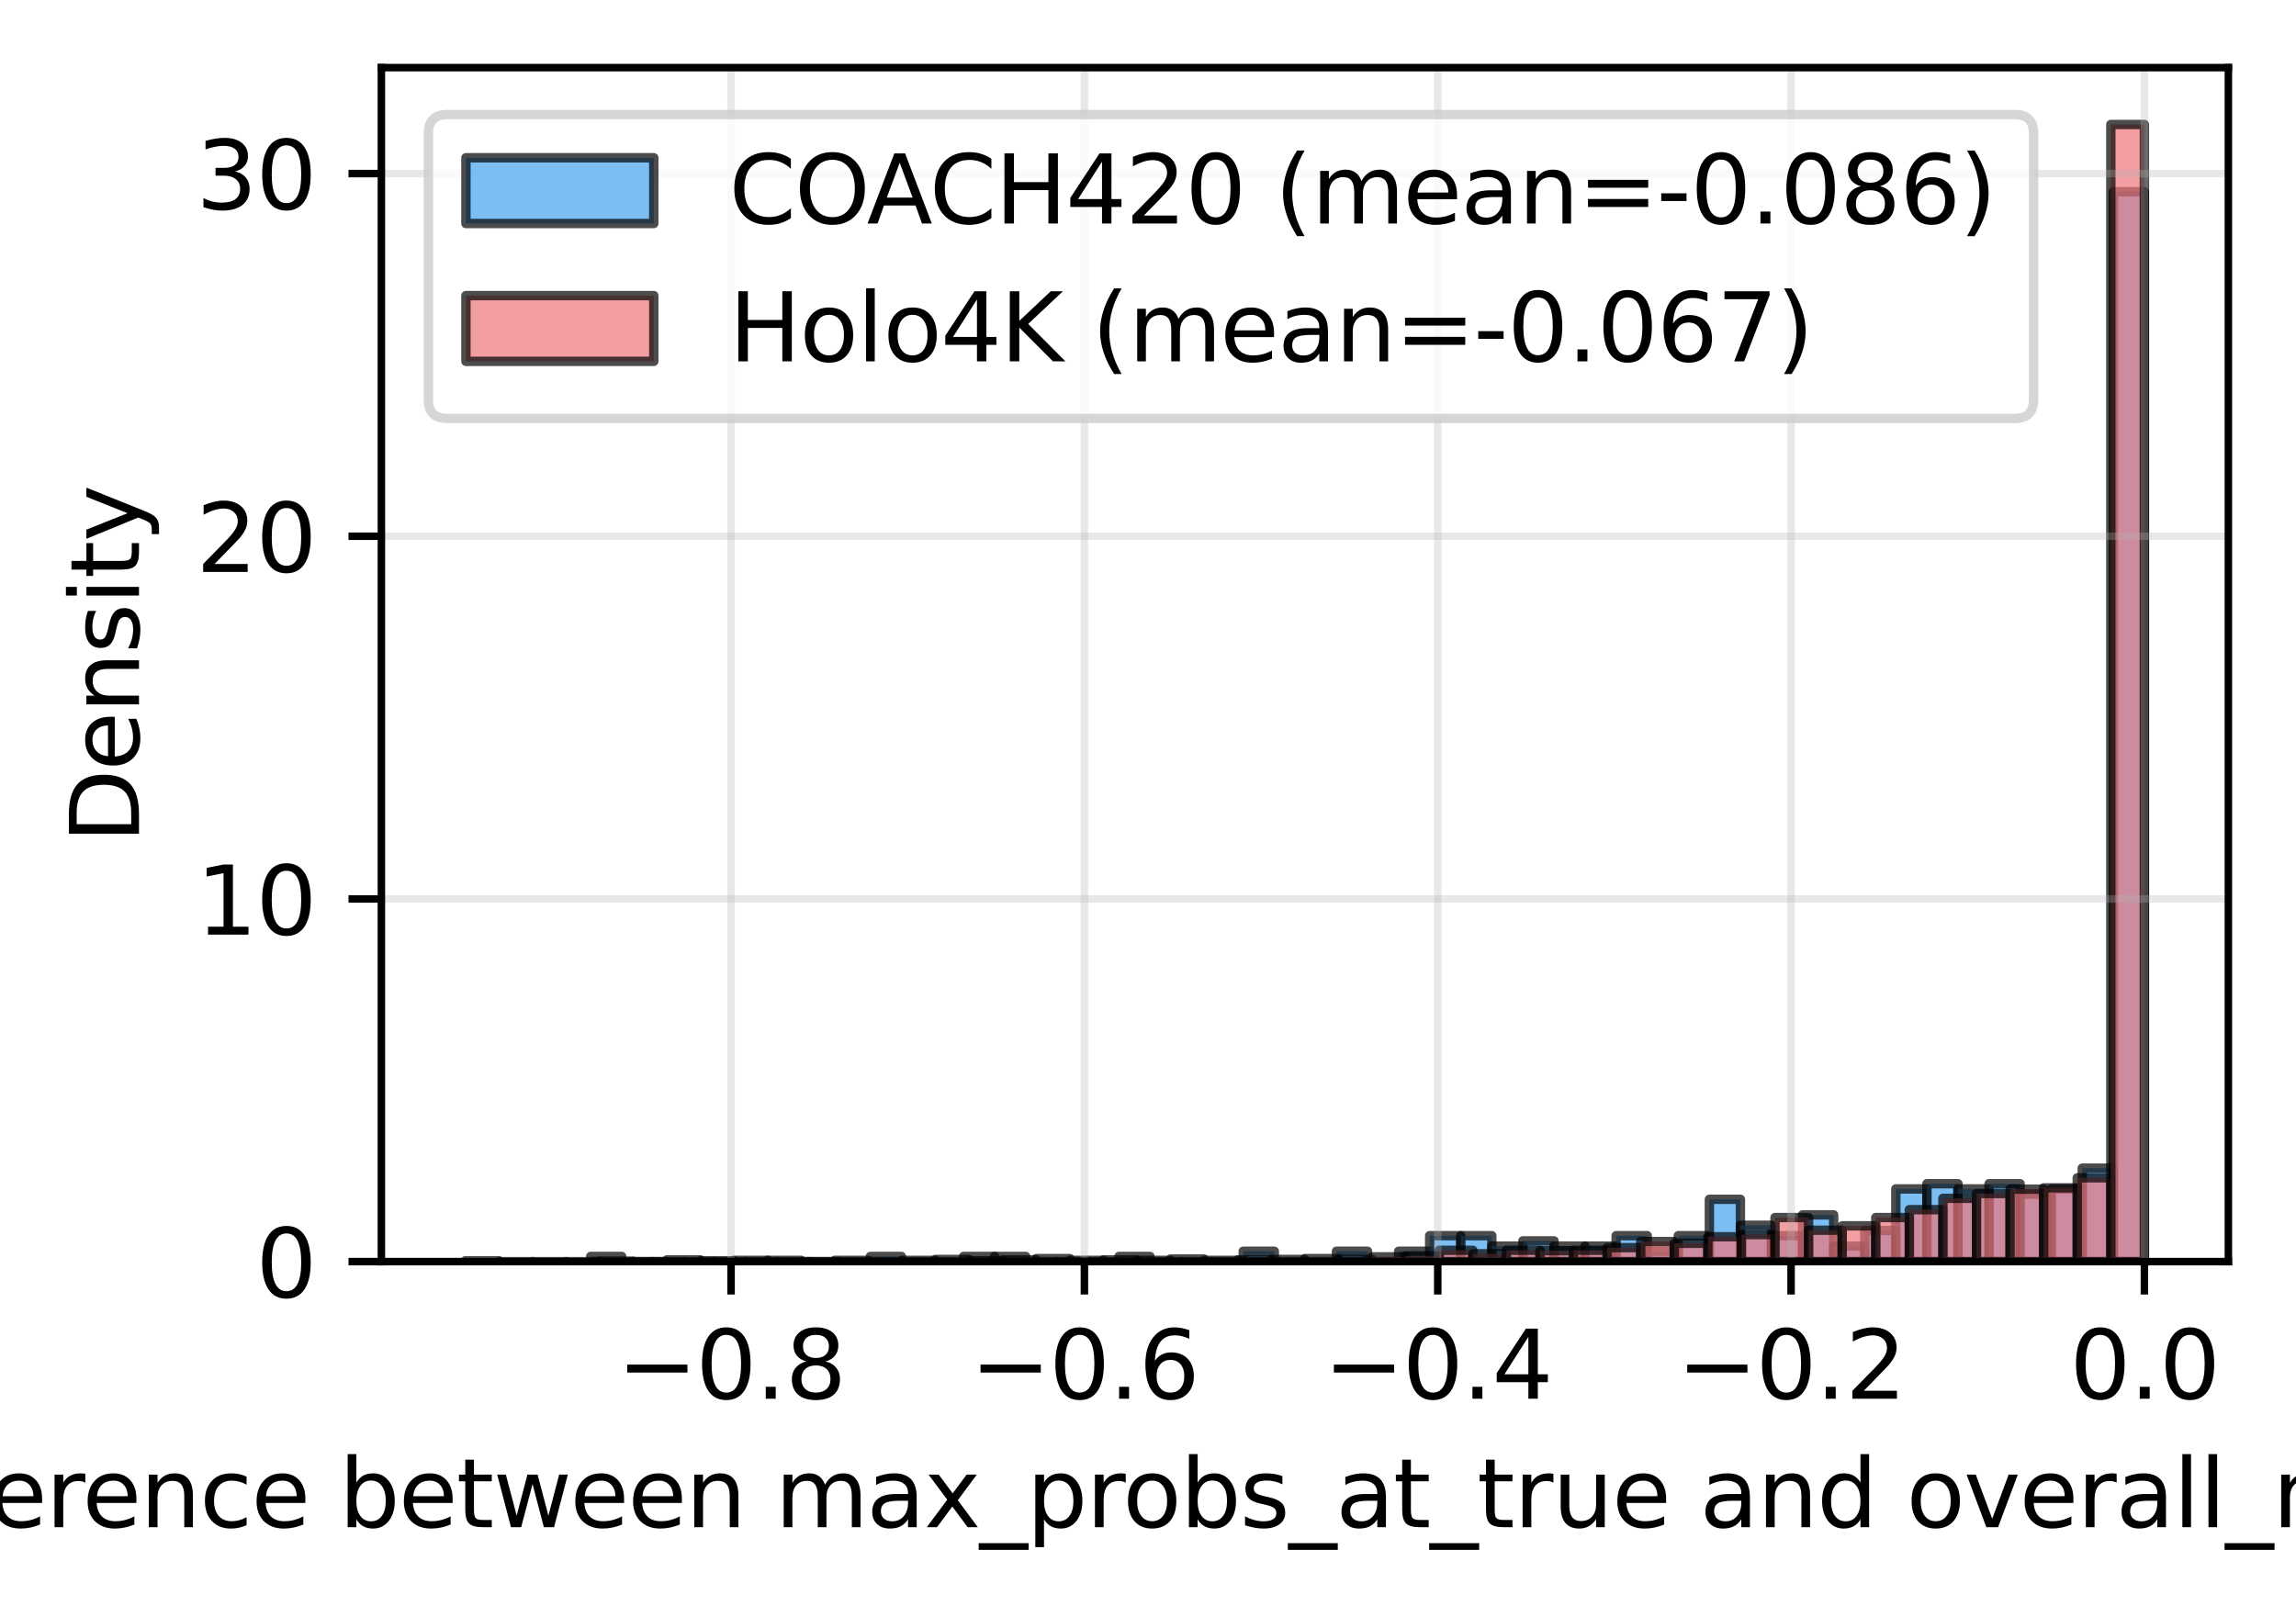 <?xml version="1.0" encoding="utf-8" standalone="no"?>
<!DOCTYPE svg PUBLIC "-//W3C//DTD SVG 1.1//EN"
  "http://www.w3.org/Graphics/SVG/1.1/DTD/svg11.dtd">
<svg xmlns:xlink="http://www.w3.org/1999/xlink" width="244.433pt" height="172.173pt" viewBox="0 0 244.433 172.173" xmlns="http://www.w3.org/2000/svg" version="1.1">
 <defs>
  <style type="text/css">*{stroke-linejoin: round; stroke-linecap: butt}</style>
 </defs>
 <g id="figure_1">
  <g id="patch_1">
   <path d="M -0 172.173 
L 244.433 172.173 
L 244.433 0 
L -0 0 
z
" style="fill: #ffffff"/>
  </g>
  <g id="axes_1">
   <g id="patch_2">
    <path d="M 40.603 134.339 
L 237.233 134.339 
L 237.233 7.2 
L 40.603 7.2 
z
" style="fill: #ffffff"/>
   </g>
   <g id="patch_3">
    <path d="M 62.881 134.339 
L 66.189 134.339 
L 66.189 133.786 
L 62.881 133.786 
z
" clip-path="url(#pcaec5a8c98)" style="fill: #43a3ef; opacity: 0.7; stroke: #000000; stroke-linejoin: miter"/>
   </g>
   <g id="patch_4">
    <path d="M 66.189 134.339 
L 69.497 134.339 
L 69.497 134.339 
L 66.189 134.339 
z
" clip-path="url(#pcaec5a8c98)" style="fill: #43a3ef; opacity: 0.7; stroke: #000000; stroke-linejoin: miter"/>
   </g>
   <g id="patch_5">
    <path d="M 69.497 134.339 
L 72.806 134.339 
L 72.806 134.339 
L 69.497 134.339 
z
" clip-path="url(#pcaec5a8c98)" style="fill: #43a3ef; opacity: 0.7; stroke: #000000; stroke-linejoin: miter"/>
   </g>
   <g id="patch_6">
    <path d="M 72.806 134.339 
L 76.114 134.339 
L 76.114 134.339 
L 72.806 134.339 
z
" clip-path="url(#pcaec5a8c98)" style="fill: #43a3ef; opacity: 0.7; stroke: #000000; stroke-linejoin: miter"/>
   </g>
   <g id="patch_7">
    <path d="M 76.114 134.339 
L 79.422 134.339 
L 79.422 134.339 
L 76.114 134.339 
z
" clip-path="url(#pcaec5a8c98)" style="fill: #43a3ef; opacity: 0.7; stroke: #000000; stroke-linejoin: miter"/>
   </g>
   <g id="patch_8">
    <path d="M 79.422 134.339 
L 82.73 134.339 
L 82.73 134.339 
L 79.422 134.339 
z
" clip-path="url(#pcaec5a8c98)" style="fill: #43a3ef; opacity: 0.7; stroke: #000000; stroke-linejoin: miter"/>
   </g>
   <g id="patch_9">
    <path d="M 82.73 134.339 
L 86.039 134.339 
L 86.039 134.339 
L 82.73 134.339 
z
" clip-path="url(#pcaec5a8c98)" style="fill: #43a3ef; opacity: 0.7; stroke: #000000; stroke-linejoin: miter"/>
   </g>
   <g id="patch_10">
    <path d="M 86.039 134.339 
L 89.347 134.339 
L 89.347 134.339 
L 86.039 134.339 
z
" clip-path="url(#pcaec5a8c98)" style="fill: #43a3ef; opacity: 0.7; stroke: #000000; stroke-linejoin: miter"/>
   </g>
   <g id="patch_11">
    <path d="M 89.347 134.339 
L 92.655 134.339 
L 92.655 134.339 
L 89.347 134.339 
z
" clip-path="url(#pcaec5a8c98)" style="fill: #43a3ef; opacity: 0.7; stroke: #000000; stroke-linejoin: miter"/>
   </g>
   <g id="patch_12">
    <path d="M 92.655 134.339 
L 95.964 134.339 
L 95.964 133.786 
L 92.655 133.786 
z
" clip-path="url(#pcaec5a8c98)" style="fill: #43a3ef; opacity: 0.7; stroke: #000000; stroke-linejoin: miter"/>
   </g>
   <g id="patch_13">
    <path d="M 95.964 134.339 
L 99.272 134.339 
L 99.272 134.339 
L 95.964 134.339 
z
" clip-path="url(#pcaec5a8c98)" style="fill: #43a3ef; opacity: 0.7; stroke: #000000; stroke-linejoin: miter"/>
   </g>
   <g id="patch_14">
    <path d="M 99.272 134.339 
L 102.58 134.339 
L 102.58 134.339 
L 99.272 134.339 
z
" clip-path="url(#pcaec5a8c98)" style="fill: #43a3ef; opacity: 0.7; stroke: #000000; stroke-linejoin: miter"/>
   </g>
   <g id="patch_15">
    <path d="M 102.58 134.339 
L 105.888 134.339 
L 105.888 133.786 
L 102.58 133.786 
z
" clip-path="url(#pcaec5a8c98)" style="fill: #43a3ef; opacity: 0.7; stroke: #000000; stroke-linejoin: miter"/>
   </g>
   <g id="patch_16">
    <path d="M 105.888 134.339 
L 109.197 134.339 
L 109.197 133.786 
L 105.888 133.786 
z
" clip-path="url(#pcaec5a8c98)" style="fill: #43a3ef; opacity: 0.7; stroke: #000000; stroke-linejoin: miter"/>
   </g>
   <g id="patch_17">
    <path d="M 109.197 134.339 
L 112.505 134.339 
L 112.505 134.339 
L 109.197 134.339 
z
" clip-path="url(#pcaec5a8c98)" style="fill: #43a3ef; opacity: 0.7; stroke: #000000; stroke-linejoin: miter"/>
   </g>
   <g id="patch_18">
    <path d="M 112.505 134.339 
L 115.813 134.339 
L 115.813 134.339 
L 112.505 134.339 
z
" clip-path="url(#pcaec5a8c98)" style="fill: #43a3ef; opacity: 0.7; stroke: #000000; stroke-linejoin: miter"/>
   </g>
   <g id="patch_19">
    <path d="M 115.813 134.339 
L 119.122 134.339 
L 119.122 134.339 
L 115.813 134.339 
z
" clip-path="url(#pcaec5a8c98)" style="fill: #43a3ef; opacity: 0.7; stroke: #000000; stroke-linejoin: miter"/>
   </g>
   <g id="patch_20">
    <path d="M 119.122 134.339 
L 122.43 134.339 
L 122.43 133.786 
L 119.122 133.786 
z
" clip-path="url(#pcaec5a8c98)" style="fill: #43a3ef; opacity: 0.7; stroke: #000000; stroke-linejoin: miter"/>
   </g>
   <g id="patch_21">
    <path d="M 122.43 134.339 
L 125.738 134.339 
L 125.738 134.339 
L 122.43 134.339 
z
" clip-path="url(#pcaec5a8c98)" style="fill: #43a3ef; opacity: 0.7; stroke: #000000; stroke-linejoin: miter"/>
   </g>
   <g id="patch_22">
    <path d="M 125.738 134.339 
L 129.047 134.339 
L 129.047 134.339 
L 125.738 134.339 
z
" clip-path="url(#pcaec5a8c98)" style="fill: #43a3ef; opacity: 0.7; stroke: #000000; stroke-linejoin: miter"/>
   </g>
   <g id="patch_23">
    <path d="M 129.047 134.339 
L 132.355 134.339 
L 132.355 134.339 
L 129.047 134.339 
z
" clip-path="url(#pcaec5a8c98)" style="fill: #43a3ef; opacity: 0.7; stroke: #000000; stroke-linejoin: miter"/>
   </g>
   <g id="patch_24">
    <path d="M 132.355 134.339 
L 135.663 134.339 
L 135.663 133.233 
L 132.355 133.233 
z
" clip-path="url(#pcaec5a8c98)" style="fill: #43a3ef; opacity: 0.7; stroke: #000000; stroke-linejoin: miter"/>
   </g>
   <g id="patch_25">
    <path d="M 135.663 134.339 
L 138.971 134.339 
L 138.971 134.339 
L 135.663 134.339 
z
" clip-path="url(#pcaec5a8c98)" style="fill: #43a3ef; opacity: 0.7; stroke: #000000; stroke-linejoin: miter"/>
   </g>
   <g id="patch_26">
    <path d="M 138.971 134.339 
L 142.28 134.339 
L 142.28 134.339 
L 138.971 134.339 
z
" clip-path="url(#pcaec5a8c98)" style="fill: #43a3ef; opacity: 0.7; stroke: #000000; stroke-linejoin: miter"/>
   </g>
   <g id="patch_27">
    <path d="M 142.28 134.339 
L 145.588 134.339 
L 145.588 133.233 
L 142.28 133.233 
z
" clip-path="url(#pcaec5a8c98)" style="fill: #43a3ef; opacity: 0.7; stroke: #000000; stroke-linejoin: miter"/>
   </g>
   <g id="patch_28">
    <path d="M 145.588 134.339 
L 148.896 134.339 
L 148.896 134.339 
L 145.588 134.339 
z
" clip-path="url(#pcaec5a8c98)" style="fill: #43a3ef; opacity: 0.7; stroke: #000000; stroke-linejoin: miter"/>
   </g>
   <g id="patch_29">
    <path d="M 148.896 134.339 
L 152.205 134.339 
L 152.205 133.233 
L 148.896 133.233 
z
" clip-path="url(#pcaec5a8c98)" style="fill: #43a3ef; opacity: 0.7; stroke: #000000; stroke-linejoin: miter"/>
   </g>
   <g id="patch_30">
    <path d="M 152.205 134.339 
L 155.513 134.339 
L 155.513 131.574 
L 152.205 131.574 
z
" clip-path="url(#pcaec5a8c98)" style="fill: #43a3ef; opacity: 0.7; stroke: #000000; stroke-linejoin: miter"/>
   </g>
   <g id="patch_31">
    <path d="M 155.513 134.339 
L 158.821 134.339 
L 158.821 131.574 
L 155.513 131.574 
z
" clip-path="url(#pcaec5a8c98)" style="fill: #43a3ef; opacity: 0.7; stroke: #000000; stroke-linejoin: miter"/>
   </g>
   <g id="patch_32">
    <path d="M 158.821 134.339 
L 162.129 134.339 
L 162.129 132.68 
L 158.821 132.68 
z
" clip-path="url(#pcaec5a8c98)" style="fill: #43a3ef; opacity: 0.7; stroke: #000000; stroke-linejoin: miter"/>
   </g>
   <g id="patch_33">
    <path d="M 162.129 134.339 
L 165.438 134.339 
L 165.438 132.127 
L 162.129 132.127 
z
" clip-path="url(#pcaec5a8c98)" style="fill: #43a3ef; opacity: 0.7; stroke: #000000; stroke-linejoin: miter"/>
   </g>
   <g id="patch_34">
    <path d="M 165.438 134.339 
L 168.746 134.339 
L 168.746 132.68 
L 165.438 132.68 
z
" clip-path="url(#pcaec5a8c98)" style="fill: #43a3ef; opacity: 0.7; stroke: #000000; stroke-linejoin: miter"/>
   </g>
   <g id="patch_35">
    <path d="M 168.746 134.339 
L 172.054 134.339 
L 172.054 132.68 
L 168.746 132.68 
z
" clip-path="url(#pcaec5a8c98)" style="fill: #43a3ef; opacity: 0.7; stroke: #000000; stroke-linejoin: miter"/>
   </g>
   <g id="patch_36">
    <path d="M 172.054 134.339 
L 175.363 134.339 
L 175.363 131.574 
L 172.054 131.574 
z
" clip-path="url(#pcaec5a8c98)" style="fill: #43a3ef; opacity: 0.7; stroke: #000000; stroke-linejoin: miter"/>
   </g>
   <g id="patch_37">
    <path d="M 175.363 134.339 
L 178.671 134.339 
L 178.671 133.233 
L 175.363 133.233 
z
" clip-path="url(#pcaec5a8c98)" style="fill: #43a3ef; opacity: 0.7; stroke: #000000; stroke-linejoin: miter"/>
   </g>
   <g id="patch_38">
    <path d="M 178.671 134.339 
L 181.979 134.339 
L 181.979 131.574 
L 178.671 131.574 
z
" clip-path="url(#pcaec5a8c98)" style="fill: #43a3ef; opacity: 0.7; stroke: #000000; stroke-linejoin: miter"/>
   </g>
   <g id="patch_39">
    <path d="M 181.979 134.339 
L 185.288 134.339 
L 185.288 127.702 
L 181.979 127.702 
z
" clip-path="url(#pcaec5a8c98)" style="fill: #43a3ef; opacity: 0.7; stroke: #000000; stroke-linejoin: miter"/>
   </g>
   <g id="patch_40">
    <path d="M 185.288 134.339 
L 188.596 134.339 
L 188.596 130.467 
L 185.288 130.467 
z
" clip-path="url(#pcaec5a8c98)" style="fill: #43a3ef; opacity: 0.7; stroke: #000000; stroke-linejoin: miter"/>
   </g>
   <g id="patch_41">
    <path d="M 188.596 134.339 
L 191.904 134.339 
L 191.904 131.574 
L 188.596 131.574 
z
" clip-path="url(#pcaec5a8c98)" style="fill: #43a3ef; opacity: 0.7; stroke: #000000; stroke-linejoin: miter"/>
   </g>
   <g id="patch_42">
    <path d="M 191.904 134.339 
L 195.212 134.339 
L 195.212 129.361 
L 191.904 129.361 
z
" clip-path="url(#pcaec5a8c98)" style="fill: #43a3ef; opacity: 0.7; stroke: #000000; stroke-linejoin: miter"/>
   </g>
   <g id="patch_43">
    <path d="M 195.212 134.339 
L 198.521 134.339 
L 198.521 132.68 
L 195.212 132.68 
z
" clip-path="url(#pcaec5a8c98)" style="fill: #43a3ef; opacity: 0.7; stroke: #000000; stroke-linejoin: miter"/>
   </g>
   <g id="patch_44">
    <path d="M 198.521 134.339 
L 201.829 134.339 
L 201.829 131.021 
L 198.521 131.021 
z
" clip-path="url(#pcaec5a8c98)" style="fill: #43a3ef; opacity: 0.7; stroke: #000000; stroke-linejoin: miter"/>
   </g>
   <g id="patch_45">
    <path d="M 201.829 134.339 
L 205.137 134.339 
L 205.137 126.596 
L 201.829 126.596 
z
" clip-path="url(#pcaec5a8c98)" style="fill: #43a3ef; opacity: 0.7; stroke: #000000; stroke-linejoin: miter"/>
   </g>
   <g id="patch_46">
    <path d="M 205.137 134.339 
L 208.446 134.339 
L 208.446 126.043 
L 205.137 126.043 
z
" clip-path="url(#pcaec5a8c98)" style="fill: #43a3ef; opacity: 0.7; stroke: #000000; stroke-linejoin: miter"/>
   </g>
   <g id="patch_47">
    <path d="M 208.446 134.339 
L 211.754 134.339 
L 211.754 126.596 
L 208.446 126.596 
z
" clip-path="url(#pcaec5a8c98)" style="fill: #43a3ef; opacity: 0.7; stroke: #000000; stroke-linejoin: miter"/>
   </g>
   <g id="patch_48">
    <path d="M 211.754 134.339 
L 215.062 134.339 
L 215.062 126.043 
L 211.754 126.043 
z
" clip-path="url(#pcaec5a8c98)" style="fill: #43a3ef; opacity: 0.7; stroke: #000000; stroke-linejoin: miter"/>
   </g>
   <g id="patch_49">
    <path d="M 215.062 134.339 
L 218.371 134.339 
L 218.371 127.149 
L 215.062 127.149 
z
" clip-path="url(#pcaec5a8c98)" style="fill: #43a3ef; opacity: 0.7; stroke: #000000; stroke-linejoin: miter"/>
   </g>
   <g id="patch_50">
    <path d="M 218.371 134.339 
L 221.679 134.339 
L 221.679 126.596 
L 218.371 126.596 
z
" clip-path="url(#pcaec5a8c98)" style="fill: #43a3ef; opacity: 0.7; stroke: #000000; stroke-linejoin: miter"/>
   </g>
   <g id="patch_51">
    <path d="M 221.679 134.339 
L 224.987 134.339 
L 224.987 124.384 
L 221.679 124.384 
z
" clip-path="url(#pcaec5a8c98)" style="fill: #43a3ef; opacity: 0.7; stroke: #000000; stroke-linejoin: miter"/>
   </g>
   <g id="patch_52">
    <path d="M 224.987 134.339 
L 228.295 134.339 
L 228.295 20.413 
L 224.987 20.413 
z
" clip-path="url(#pcaec5a8c98)" style="fill: #43a3ef; opacity: 0.7; stroke: #000000; stroke-linejoin: miter"/>
   </g>
   <g id="patch_53">
    <path d="M 49.541 134.339 
L 53.116 134.339 
L 53.116 134.246 
L 49.541 134.246 
z
" clip-path="url(#pcaec5a8c98)" style="fill: #ef767b; opacity: 0.7; stroke: #000000; stroke-linejoin: miter"/>
   </g>
   <g id="patch_54">
    <path d="M 53.116 134.339 
L 56.691 134.339 
L 56.691 134.339 
L 53.116 134.339 
z
" clip-path="url(#pcaec5a8c98)" style="fill: #ef767b; opacity: 0.7; stroke: #000000; stroke-linejoin: miter"/>
   </g>
   <g id="patch_55">
    <path d="M 56.691 134.339 
L 60.266 134.339 
L 60.266 134.339 
L 56.691 134.339 
z
" clip-path="url(#pcaec5a8c98)" style="fill: #ef767b; opacity: 0.7; stroke: #000000; stroke-linejoin: miter"/>
   </g>
   <g id="patch_56">
    <path d="M 60.266 134.339 
L 63.841 134.339 
L 63.841 134.339 
L 60.266 134.339 
z
" clip-path="url(#pcaec5a8c98)" style="fill: #ef767b; opacity: 0.7; stroke: #000000; stroke-linejoin: miter"/>
   </g>
   <g id="patch_57">
    <path d="M 63.841 134.339 
L 67.416 134.339 
L 67.416 134.292 
L 63.841 134.292 
z
" clip-path="url(#pcaec5a8c98)" style="fill: #ef767b; opacity: 0.7; stroke: #000000; stroke-linejoin: miter"/>
   </g>
   <g id="patch_58">
    <path d="M 67.416 134.339 
L 70.991 134.339 
L 70.991 134.339 
L 67.416 134.339 
z
" clip-path="url(#pcaec5a8c98)" style="fill: #ef767b; opacity: 0.7; stroke: #000000; stroke-linejoin: miter"/>
   </g>
   <g id="patch_59">
    <path d="M 70.991 134.339 
L 74.566 134.339 
L 74.566 134.153 
L 70.991 134.153 
z
" clip-path="url(#pcaec5a8c98)" style="fill: #ef767b; opacity: 0.7; stroke: #000000; stroke-linejoin: miter"/>
   </g>
   <g id="patch_60">
    <path d="M 74.566 134.339 
L 78.142 134.339 
L 78.142 134.246 
L 74.566 134.246 
z
" clip-path="url(#pcaec5a8c98)" style="fill: #ef767b; opacity: 0.7; stroke: #000000; stroke-linejoin: miter"/>
   </g>
   <g id="patch_61">
    <path d="M 78.142 134.339 
L 81.717 134.339 
L 81.717 134.199 
L 78.142 134.199 
z
" clip-path="url(#pcaec5a8c98)" style="fill: #ef767b; opacity: 0.7; stroke: #000000; stroke-linejoin: miter"/>
   </g>
   <g id="patch_62">
    <path d="M 81.717 134.339 
L 85.292 134.339 
L 85.292 134.199 
L 81.717 134.199 
z
" clip-path="url(#pcaec5a8c98)" style="fill: #ef767b; opacity: 0.7; stroke: #000000; stroke-linejoin: miter"/>
   </g>
   <g id="patch_63">
    <path d="M 85.292 134.339 
L 88.867 134.339 
L 88.867 134.339 
L 85.292 134.339 
z
" clip-path="url(#pcaec5a8c98)" style="fill: #ef767b; opacity: 0.7; stroke: #000000; stroke-linejoin: miter"/>
   </g>
   <g id="patch_64">
    <path d="M 88.867 134.339 
L 92.442 134.339 
L 92.442 134.199 
L 88.867 134.199 
z
" clip-path="url(#pcaec5a8c98)" style="fill: #ef767b; opacity: 0.7; stroke: #000000; stroke-linejoin: miter"/>
   </g>
   <g id="patch_65">
    <path d="M 92.442 134.339 
L 96.017 134.339 
L 96.017 134.339 
L 92.442 134.339 
z
" clip-path="url(#pcaec5a8c98)" style="fill: #ef767b; opacity: 0.7; stroke: #000000; stroke-linejoin: miter"/>
   </g>
   <g id="patch_66">
    <path d="M 96.017 134.339 
L 99.592 134.339 
L 99.592 134.199 
L 96.017 134.199 
z
" clip-path="url(#pcaec5a8c98)" style="fill: #ef767b; opacity: 0.7; stroke: #000000; stroke-linejoin: miter"/>
   </g>
   <g id="patch_67">
    <path d="M 99.592 134.339 
L 103.167 134.339 
L 103.167 134.106 
L 99.592 134.106 
z
" clip-path="url(#pcaec5a8c98)" style="fill: #ef767b; opacity: 0.7; stroke: #000000; stroke-linejoin: miter"/>
   </g>
   <g id="patch_68">
    <path d="M 103.167 134.339 
L 106.742 134.339 
L 106.742 134.246 
L 103.167 134.246 
z
" clip-path="url(#pcaec5a8c98)" style="fill: #ef767b; opacity: 0.7; stroke: #000000; stroke-linejoin: miter"/>
   </g>
   <g id="patch_69">
    <path d="M 106.742 134.339 
L 110.317 134.339 
L 110.317 134.153 
L 106.742 134.153 
z
" clip-path="url(#pcaec5a8c98)" style="fill: #ef767b; opacity: 0.7; stroke: #000000; stroke-linejoin: miter"/>
   </g>
   <g id="patch_70">
    <path d="M 110.317 134.339 
L 113.892 134.339 
L 113.892 134.013 
L 110.317 134.013 
z
" clip-path="url(#pcaec5a8c98)" style="fill: #ef767b; opacity: 0.7; stroke: #000000; stroke-linejoin: miter"/>
   </g>
   <g id="patch_71">
    <path d="M 113.892 134.339 
L 117.468 134.339 
L 117.468 134.199 
L 113.892 134.199 
z
" clip-path="url(#pcaec5a8c98)" style="fill: #ef767b; opacity: 0.7; stroke: #000000; stroke-linejoin: miter"/>
   </g>
   <g id="patch_72">
    <path d="M 117.468 134.339 
L 121.043 134.339 
L 121.043 134.153 
L 117.468 134.153 
z
" clip-path="url(#pcaec5a8c98)" style="fill: #ef767b; opacity: 0.7; stroke: #000000; stroke-linejoin: miter"/>
   </g>
   <g id="patch_73">
    <path d="M 121.043 134.339 
L 124.618 134.339 
L 124.618 134.199 
L 121.043 134.199 
z
" clip-path="url(#pcaec5a8c98)" style="fill: #ef767b; opacity: 0.7; stroke: #000000; stroke-linejoin: miter"/>
   </g>
   <g id="patch_74">
    <path d="M 124.618 134.339 
L 128.193 134.339 
L 128.193 134.06 
L 124.618 134.06 
z
" clip-path="url(#pcaec5a8c98)" style="fill: #ef767b; opacity: 0.7; stroke: #000000; stroke-linejoin: miter"/>
   </g>
   <g id="patch_75">
    <path d="M 128.193 134.339 
L 131.768 134.339 
L 131.768 134.199 
L 128.193 134.199 
z
" clip-path="url(#pcaec5a8c98)" style="fill: #ef767b; opacity: 0.7; stroke: #000000; stroke-linejoin: miter"/>
   </g>
   <g id="patch_76">
    <path d="M 131.768 134.339 
L 135.343 134.339 
L 135.343 134.153 
L 131.768 134.153 
z
" clip-path="url(#pcaec5a8c98)" style="fill: #ef767b; opacity: 0.7; stroke: #000000; stroke-linejoin: miter"/>
   </g>
   <g id="patch_77">
    <path d="M 135.343 134.339 
L 138.918 134.339 
L 138.918 134.106 
L 135.343 134.106 
z
" clip-path="url(#pcaec5a8c98)" style="fill: #ef767b; opacity: 0.7; stroke: #000000; stroke-linejoin: miter"/>
   </g>
   <g id="patch_78">
    <path d="M 138.918 134.339 
L 142.493 134.339 
L 142.493 134.013 
L 138.918 134.013 
z
" clip-path="url(#pcaec5a8c98)" style="fill: #ef767b; opacity: 0.7; stroke: #000000; stroke-linejoin: miter"/>
   </g>
   <g id="patch_79">
    <path d="M 142.493 134.339 
L 146.068 134.339 
L 146.068 134.106 
L 142.493 134.106 
z
" clip-path="url(#pcaec5a8c98)" style="fill: #ef767b; opacity: 0.7; stroke: #000000; stroke-linejoin: miter"/>
   </g>
   <g id="patch_80">
    <path d="M 146.068 134.339 
L 149.643 134.339 
L 149.643 133.827 
L 146.068 133.827 
z
" clip-path="url(#pcaec5a8c98)" style="fill: #ef767b; opacity: 0.7; stroke: #000000; stroke-linejoin: miter"/>
   </g>
   <g id="patch_81">
    <path d="M 149.643 134.339 
L 153.218 134.339 
L 153.218 133.734 
L 149.643 133.734 
z
" clip-path="url(#pcaec5a8c98)" style="fill: #ef767b; opacity: 0.7; stroke: #000000; stroke-linejoin: miter"/>
   </g>
   <g id="patch_82">
    <path d="M 153.218 134.339 
L 156.794 134.339 
L 156.794 133.13 
L 153.218 133.13 
z
" clip-path="url(#pcaec5a8c98)" style="fill: #ef767b; opacity: 0.7; stroke: #000000; stroke-linejoin: miter"/>
   </g>
   <g id="patch_83">
    <path d="M 156.794 134.339 
L 160.369 134.339 
L 160.369 133.502 
L 156.794 133.502 
z
" clip-path="url(#pcaec5a8c98)" style="fill: #ef767b; opacity: 0.7; stroke: #000000; stroke-linejoin: miter"/>
   </g>
   <g id="patch_84">
    <path d="M 160.369 134.339 
L 163.944 134.339 
L 163.944 133.13 
L 160.369 133.13 
z
" clip-path="url(#pcaec5a8c98)" style="fill: #ef767b; opacity: 0.7; stroke: #000000; stroke-linejoin: miter"/>
   </g>
   <g id="patch_85">
    <path d="M 163.944 134.339 
L 167.519 134.339 
L 167.519 133.177 
L 163.944 133.177 
z
" clip-path="url(#pcaec5a8c98)" style="fill: #ef767b; opacity: 0.7; stroke: #000000; stroke-linejoin: miter"/>
   </g>
   <g id="patch_86">
    <path d="M 167.519 134.339 
L 171.094 134.339 
L 171.094 133.13 
L 167.519 133.13 
z
" clip-path="url(#pcaec5a8c98)" style="fill: #ef767b; opacity: 0.7; stroke: #000000; stroke-linejoin: miter"/>
   </g>
   <g id="patch_87">
    <path d="M 171.094 134.339 
L 174.669 134.339 
L 174.669 132.851 
L 171.094 132.851 
z
" clip-path="url(#pcaec5a8c98)" style="fill: #ef767b; opacity: 0.7; stroke: #000000; stroke-linejoin: miter"/>
   </g>
   <g id="patch_88">
    <path d="M 174.669 134.339 
L 178.244 134.339 
L 178.244 132.201 
L 174.669 132.201 
z
" clip-path="url(#pcaec5a8c98)" style="fill: #ef767b; opacity: 0.7; stroke: #000000; stroke-linejoin: miter"/>
   </g>
   <g id="patch_89">
    <path d="M 178.244 134.339 
L 181.819 134.339 
L 181.819 132.387 
L 178.244 132.387 
z
" clip-path="url(#pcaec5a8c98)" style="fill: #ef767b; opacity: 0.7; stroke: #000000; stroke-linejoin: miter"/>
   </g>
   <g id="patch_90">
    <path d="M 181.819 134.339 
L 185.394 134.339 
L 185.394 131.689 
L 181.819 131.689 
z
" clip-path="url(#pcaec5a8c98)" style="fill: #ef767b; opacity: 0.7; stroke: #000000; stroke-linejoin: miter"/>
   </g>
   <g id="patch_91">
    <path d="M 185.394 134.339 
L 188.969 134.339 
L 188.969 131.457 
L 185.394 131.457 
z
" clip-path="url(#pcaec5a8c98)" style="fill: #ef767b; opacity: 0.7; stroke: #000000; stroke-linejoin: miter"/>
   </g>
   <g id="patch_92">
    <path d="M 188.969 134.339 
L 192.544 134.339 
L 192.544 129.644 
L 188.969 129.644 
z
" clip-path="url(#pcaec5a8c98)" style="fill: #ef767b; opacity: 0.7; stroke: #000000; stroke-linejoin: miter"/>
   </g>
   <g id="patch_93">
    <path d="M 192.544 134.339 
L 196.12 134.339 
L 196.12 130.992 
L 192.544 130.992 
z
" clip-path="url(#pcaec5a8c98)" style="fill: #ef767b; opacity: 0.7; stroke: #000000; stroke-linejoin: miter"/>
   </g>
   <g id="patch_94">
    <path d="M 196.12 134.339 
L 199.695 134.339 
L 199.695 130.527 
L 196.12 130.527 
z
" clip-path="url(#pcaec5a8c98)" style="fill: #ef767b; opacity: 0.7; stroke: #000000; stroke-linejoin: miter"/>
   </g>
   <g id="patch_95">
    <path d="M 199.695 134.339 
L 203.27 134.339 
L 203.27 129.644 
L 199.695 129.644 
z
" clip-path="url(#pcaec5a8c98)" style="fill: #ef767b; opacity: 0.7; stroke: #000000; stroke-linejoin: miter"/>
   </g>
   <g id="patch_96">
    <path d="M 203.27 134.339 
L 206.845 134.339 
L 206.845 128.807 
L 203.27 128.807 
z
" clip-path="url(#pcaec5a8c98)" style="fill: #ef767b; opacity: 0.7; stroke: #000000; stroke-linejoin: miter"/>
   </g>
   <g id="patch_97">
    <path d="M 206.845 134.339 
L 210.42 134.339 
L 210.42 127.599 
L 206.845 127.599 
z
" clip-path="url(#pcaec5a8c98)" style="fill: #ef767b; opacity: 0.7; stroke: #000000; stroke-linejoin: miter"/>
   </g>
   <g id="patch_98">
    <path d="M 210.42 134.339 
L 213.995 134.339 
L 213.995 127.088 
L 210.42 127.088 
z
" clip-path="url(#pcaec5a8c98)" style="fill: #ef767b; opacity: 0.7; stroke: #000000; stroke-linejoin: miter"/>
   </g>
   <g id="patch_99">
    <path d="M 213.995 134.339 
L 217.57 134.339 
L 217.57 126.623 
L 213.995 126.623 
z
" clip-path="url(#pcaec5a8c98)" style="fill: #ef767b; opacity: 0.7; stroke: #000000; stroke-linejoin: miter"/>
   </g>
   <g id="patch_100">
    <path d="M 217.57 134.339 
L 221.145 134.339 
L 221.145 126.483 
L 217.57 126.483 
z
" clip-path="url(#pcaec5a8c98)" style="fill: #ef767b; opacity: 0.7; stroke: #000000; stroke-linejoin: miter"/>
   </g>
   <g id="patch_101">
    <path d="M 221.145 134.339 
L 224.72 134.339 
L 224.72 125.414 
L 221.145 125.414 
z
" clip-path="url(#pcaec5a8c98)" style="fill: #ef767b; opacity: 0.7; stroke: #000000; stroke-linejoin: miter"/>
   </g>
   <g id="patch_102">
    <path d="M 224.72 134.339 
L 228.295 134.339 
L 228.295 13.254 
L 224.72 13.254 
z
" clip-path="url(#pcaec5a8c98)" style="fill: #ef767b; opacity: 0.7; stroke: #000000; stroke-linejoin: miter"/>
   </g>
   <g id="matplotlib.axis_1">
    <g id="xtick_1">
     <g id="line2d_1">
      <path d="M 77.83 134.339 
L 77.83 7.2 
" clip-path="url(#pcaec5a8c98)" style="fill: none; stroke: #b0b0b0; stroke-opacity: 0.3; stroke-width: 0.8; stroke-linecap: square"/>
     </g>
     <g id="line2d_2">
      <defs>
       <path id="m87b0005efa" d="M 0 0 
L 0 3.5 
" style="stroke: #000000; stroke-width: 0.8"/>
      </defs>
      <g>
       <use xlink:href="#m87b0005efa" x="77.83" y="134.339" style="stroke: #000000; stroke-width: 0.8"/>
      </g>
     </g>
     <g id="text_1">
      <!-- −0.8 -->
      <g transform="translate(65.689 148.937) scale(0.1 -0.1)">
       <defs>
        <path id="DejaVuSans-2212" d="M 678 2272 
L 4684 2272 
L 4684 1741 
L 678 1741 
L 678 2272 
z
" transform="scale(0.016)"/>
        <path id="DejaVuSans-30" d="M 2034 4250 
Q 1547 4250 1301 3770 
Q 1056 3291 1056 2328 
Q 1056 1369 1301 889 
Q 1547 409 2034 409 
Q 2525 409 2770 889 
Q 3016 1369 3016 2328 
Q 3016 3291 2770 3770 
Q 2525 4250 2034 4250 
z
M 2034 4750 
Q 2819 4750 3233 4129 
Q 3647 3509 3647 2328 
Q 3647 1150 3233 529 
Q 2819 -91 2034 -91 
Q 1250 -91 836 529 
Q 422 1150 422 2328 
Q 422 3509 836 4129 
Q 1250 4750 2034 4750 
z
" transform="scale(0.016)"/>
        <path id="DejaVuSans-2e" d="M 684 794 
L 1344 794 
L 1344 0 
L 684 0 
L 684 794 
z
" transform="scale(0.016)"/>
        <path id="DejaVuSans-38" d="M 2034 2216 
Q 1584 2216 1326 1975 
Q 1069 1734 1069 1313 
Q 1069 891 1326 650 
Q 1584 409 2034 409 
Q 2484 409 2743 651 
Q 3003 894 3003 1313 
Q 3003 1734 2745 1975 
Q 2488 2216 2034 2216 
z
M 1403 2484 
Q 997 2584 770 2862 
Q 544 3141 544 3541 
Q 544 4100 942 4425 
Q 1341 4750 2034 4750 
Q 2731 4750 3128 4425 
Q 3525 4100 3525 3541 
Q 3525 3141 3298 2862 
Q 3072 2584 2669 2484 
Q 3125 2378 3379 2068 
Q 3634 1759 3634 1313 
Q 3634 634 3220 271 
Q 2806 -91 2034 -91 
Q 1263 -91 848 271 
Q 434 634 434 1313 
Q 434 1759 690 2068 
Q 947 2378 1403 2484 
z
M 1172 3481 
Q 1172 3119 1398 2916 
Q 1625 2713 2034 2713 
Q 2441 2713 2670 2916 
Q 2900 3119 2900 3481 
Q 2900 3844 2670 4047 
Q 2441 4250 2034 4250 
Q 1625 4250 1398 4047 
Q 1172 3844 1172 3481 
z
" transform="scale(0.016)"/>
       </defs>
       <use xlink:href="#DejaVuSans-2212"/>
       <use xlink:href="#DejaVuSans-30" x="83.789"/>
       <use xlink:href="#DejaVuSans-2e" x="147.412"/>
       <use xlink:href="#DejaVuSans-38" x="179.199"/>
      </g>
     </g>
    </g>
    <g id="xtick_2">
     <g id="line2d_3">
      <path d="M 115.447 134.339 
L 115.447 7.2 
" clip-path="url(#pcaec5a8c98)" style="fill: none; stroke: #b0b0b0; stroke-opacity: 0.3; stroke-width: 0.8; stroke-linecap: square"/>
     </g>
     <g id="line2d_4">
      <g>
       <use xlink:href="#m87b0005efa" x="115.447" y="134.339" style="stroke: #000000; stroke-width: 0.8"/>
      </g>
     </g>
     <g id="text_2">
      <!-- −0.6 -->
      <g transform="translate(103.305 148.937) scale(0.1 -0.1)">
       <defs>
        <path id="DejaVuSans-36" d="M 2113 2584 
Q 1688 2584 1439 2293 
Q 1191 2003 1191 1497 
Q 1191 994 1439 701 
Q 1688 409 2113 409 
Q 2538 409 2786 701 
Q 3034 994 3034 1497 
Q 3034 2003 2786 2293 
Q 2538 2584 2113 2584 
z
M 3366 4563 
L 3366 3988 
Q 3128 4100 2886 4159 
Q 2644 4219 2406 4219 
Q 1781 4219 1451 3797 
Q 1122 3375 1075 2522 
Q 1259 2794 1537 2939 
Q 1816 3084 2150 3084 
Q 2853 3084 3261 2657 
Q 3669 2231 3669 1497 
Q 3669 778 3244 343 
Q 2819 -91 2113 -91 
Q 1303 -91 875 529 
Q 447 1150 447 2328 
Q 447 3434 972 4092 
Q 1497 4750 2381 4750 
Q 2619 4750 2861 4703 
Q 3103 4656 3366 4563 
z
" transform="scale(0.016)"/>
       </defs>
       <use xlink:href="#DejaVuSans-2212"/>
       <use xlink:href="#DejaVuSans-30" x="83.789"/>
       <use xlink:href="#DejaVuSans-2e" x="147.412"/>
       <use xlink:href="#DejaVuSans-36" x="179.199"/>
      </g>
     </g>
    </g>
    <g id="xtick_3">
     <g id="line2d_5">
      <path d="M 153.063 134.339 
L 153.063 7.2 
" clip-path="url(#pcaec5a8c98)" style="fill: none; stroke: #b0b0b0; stroke-opacity: 0.3; stroke-width: 0.8; stroke-linecap: square"/>
     </g>
     <g id="line2d_6">
      <g>
       <use xlink:href="#m87b0005efa" x="153.063" y="134.339" style="stroke: #000000; stroke-width: 0.8"/>
      </g>
     </g>
     <g id="text_3">
      <!-- −0.4 -->
      <g transform="translate(140.922 148.937) scale(0.1 -0.1)">
       <defs>
        <path id="DejaVuSans-34" d="M 2419 4116 
L 825 1625 
L 2419 1625 
L 2419 4116 
z
M 2253 4666 
L 3047 4666 
L 3047 1625 
L 3713 1625 
L 3713 1100 
L 3047 1100 
L 3047 0 
L 2419 0 
L 2419 1100 
L 313 1100 
L 313 1709 
L 2253 4666 
z
" transform="scale(0.016)"/>
       </defs>
       <use xlink:href="#DejaVuSans-2212"/>
       <use xlink:href="#DejaVuSans-30" x="83.789"/>
       <use xlink:href="#DejaVuSans-2e" x="147.412"/>
       <use xlink:href="#DejaVuSans-34" x="179.199"/>
      </g>
     </g>
    </g>
    <g id="xtick_4">
     <g id="line2d_7">
      <path d="M 190.679 134.339 
L 190.679 7.2 
" clip-path="url(#pcaec5a8c98)" style="fill: none; stroke: #b0b0b0; stroke-opacity: 0.3; stroke-width: 0.8; stroke-linecap: square"/>
     </g>
     <g id="line2d_8">
      <g>
       <use xlink:href="#m87b0005efa" x="190.679" y="134.339" style="stroke: #000000; stroke-width: 0.8"/>
      </g>
     </g>
     <g id="text_4">
      <!-- −0.2 -->
      <g transform="translate(178.538 148.937) scale(0.1 -0.1)">
       <defs>
        <path id="DejaVuSans-32" d="M 1228 531 
L 3431 531 
L 3431 0 
L 469 0 
L 469 531 
Q 828 903 1448 1529 
Q 2069 2156 2228 2338 
Q 2531 2678 2651 2914 
Q 2772 3150 2772 3378 
Q 2772 3750 2511 3984 
Q 2250 4219 1831 4219 
Q 1534 4219 1204 4116 
Q 875 4013 500 3803 
L 500 4441 
Q 881 4594 1212 4672 
Q 1544 4750 1819 4750 
Q 2544 4750 2975 4387 
Q 3406 4025 3406 3419 
Q 3406 3131 3298 2873 
Q 3191 2616 2906 2266 
Q 2828 2175 2409 1742 
Q 1991 1309 1228 531 
z
" transform="scale(0.016)"/>
       </defs>
       <use xlink:href="#DejaVuSans-2212"/>
       <use xlink:href="#DejaVuSans-30" x="83.789"/>
       <use xlink:href="#DejaVuSans-2e" x="147.412"/>
       <use xlink:href="#DejaVuSans-32" x="179.199"/>
      </g>
     </g>
    </g>
    <g id="xtick_5">
     <g id="line2d_9">
      <path d="M 228.295 134.339 
L 228.295 7.2 
" clip-path="url(#pcaec5a8c98)" style="fill: none; stroke: #b0b0b0; stroke-opacity: 0.3; stroke-width: 0.8; stroke-linecap: square"/>
     </g>
     <g id="line2d_10">
      <g>
       <use xlink:href="#m87b0005efa" x="228.295" y="134.339" style="stroke: #000000; stroke-width: 0.8"/>
      </g>
     </g>
     <g id="text_5">
      <!-- 0.0 -->
      <g transform="translate(220.344 148.937) scale(0.1 -0.1)">
       <use xlink:href="#DejaVuSans-30"/>
       <use xlink:href="#DejaVuSans-2e" x="63.623"/>
       <use xlink:href="#DejaVuSans-30" x="95.41"/>
      </g>
     </g>
    </g>
    <g id="text_6">
     <!-- Difference between max_probs_at_true and overall_max_probs -->
     <g transform="translate(-18.794 162.615) scale(0.1 -0.1)">
      <defs>
       <path id="DejaVuSans-44" d="M 1259 4147 
L 1259 519 
L 2022 519 
Q 2988 519 3436 956 
Q 3884 1394 3884 2338 
Q 3884 3275 3436 3711 
Q 2988 4147 2022 4147 
L 1259 4147 
z
M 628 4666 
L 1925 4666 
Q 3281 4666 3915 4102 
Q 4550 3538 4550 2338 
Q 4550 1131 3912 565 
Q 3275 0 1925 0 
L 628 0 
L 628 4666 
z
" transform="scale(0.016)"/>
       <path id="DejaVuSans-69" d="M 603 3500 
L 1178 3500 
L 1178 0 
L 603 0 
L 603 3500 
z
M 603 4863 
L 1178 4863 
L 1178 4134 
L 603 4134 
L 603 4863 
z
" transform="scale(0.016)"/>
       <path id="DejaVuSans-66" d="M 2375 4863 
L 2375 4384 
L 1825 4384 
Q 1516 4384 1395 4259 
Q 1275 4134 1275 3809 
L 1275 3500 
L 2222 3500 
L 2222 3053 
L 1275 3053 
L 1275 0 
L 697 0 
L 697 3053 
L 147 3053 
L 147 3500 
L 697 3500 
L 697 3744 
Q 697 4328 969 4595 
Q 1241 4863 1831 4863 
L 2375 4863 
z
" transform="scale(0.016)"/>
       <path id="DejaVuSans-65" d="M 3597 1894 
L 3597 1613 
L 953 1613 
Q 991 1019 1311 708 
Q 1631 397 2203 397 
Q 2534 397 2845 478 
Q 3156 559 3463 722 
L 3463 178 
Q 3153 47 2828 -22 
Q 2503 -91 2169 -91 
Q 1331 -91 842 396 
Q 353 884 353 1716 
Q 353 2575 817 3079 
Q 1281 3584 2069 3584 
Q 2775 3584 3186 3129 
Q 3597 2675 3597 1894 
z
M 3022 2063 
Q 3016 2534 2758 2815 
Q 2500 3097 2075 3097 
Q 1594 3097 1305 2825 
Q 1016 2553 972 2059 
L 3022 2063 
z
" transform="scale(0.016)"/>
       <path id="DejaVuSans-72" d="M 2631 2963 
Q 2534 3019 2420 3045 
Q 2306 3072 2169 3072 
Q 1681 3072 1420 2755 
Q 1159 2438 1159 1844 
L 1159 0 
L 581 0 
L 581 3500 
L 1159 3500 
L 1159 2956 
Q 1341 3275 1631 3429 
Q 1922 3584 2338 3584 
Q 2397 3584 2469 3576 
Q 2541 3569 2628 3553 
L 2631 2963 
z
" transform="scale(0.016)"/>
       <path id="DejaVuSans-6e" d="M 3513 2113 
L 3513 0 
L 2938 0 
L 2938 2094 
Q 2938 2591 2744 2837 
Q 2550 3084 2163 3084 
Q 1697 3084 1428 2787 
Q 1159 2491 1159 1978 
L 1159 0 
L 581 0 
L 581 3500 
L 1159 3500 
L 1159 2956 
Q 1366 3272 1645 3428 
Q 1925 3584 2291 3584 
Q 2894 3584 3203 3211 
Q 3513 2838 3513 2113 
z
" transform="scale(0.016)"/>
       <path id="DejaVuSans-63" d="M 3122 3366 
L 3122 2828 
Q 2878 2963 2633 3030 
Q 2388 3097 2138 3097 
Q 1578 3097 1268 2742 
Q 959 2388 959 1747 
Q 959 1106 1268 751 
Q 1578 397 2138 397 
Q 2388 397 2633 464 
Q 2878 531 3122 666 
L 3122 134 
Q 2881 22 2623 -34 
Q 2366 -91 2075 -91 
Q 1284 -91 818 406 
Q 353 903 353 1747 
Q 353 2603 823 3093 
Q 1294 3584 2113 3584 
Q 2378 3584 2631 3529 
Q 2884 3475 3122 3366 
z
" transform="scale(0.016)"/>
       <path id="DejaVuSans-20" transform="scale(0.016)"/>
       <path id="DejaVuSans-62" d="M 3116 1747 
Q 3116 2381 2855 2742 
Q 2594 3103 2138 3103 
Q 1681 3103 1420 2742 
Q 1159 2381 1159 1747 
Q 1159 1113 1420 752 
Q 1681 391 2138 391 
Q 2594 391 2855 752 
Q 3116 1113 3116 1747 
z
M 1159 2969 
Q 1341 3281 1617 3432 
Q 1894 3584 2278 3584 
Q 2916 3584 3314 3078 
Q 3713 2572 3713 1747 
Q 3713 922 3314 415 
Q 2916 -91 2278 -91 
Q 1894 -91 1617 61 
Q 1341 213 1159 525 
L 1159 0 
L 581 0 
L 581 4863 
L 1159 4863 
L 1159 2969 
z
" transform="scale(0.016)"/>
       <path id="DejaVuSans-74" d="M 1172 4494 
L 1172 3500 
L 2356 3500 
L 2356 3053 
L 1172 3053 
L 1172 1153 
Q 1172 725 1289 603 
Q 1406 481 1766 481 
L 2356 481 
L 2356 0 
L 1766 0 
Q 1100 0 847 248 
Q 594 497 594 1153 
L 594 3053 
L 172 3053 
L 172 3500 
L 594 3500 
L 594 4494 
L 1172 4494 
z
" transform="scale(0.016)"/>
       <path id="DejaVuSans-77" d="M 269 3500 
L 844 3500 
L 1563 769 
L 2278 3500 
L 2956 3500 
L 3675 769 
L 4391 3500 
L 4966 3500 
L 4050 0 
L 3372 0 
L 2619 2869 
L 1863 0 
L 1184 0 
L 269 3500 
z
" transform="scale(0.016)"/>
       <path id="DejaVuSans-6d" d="M 3328 2828 
Q 3544 3216 3844 3400 
Q 4144 3584 4550 3584 
Q 5097 3584 5394 3201 
Q 5691 2819 5691 2113 
L 5691 0 
L 5113 0 
L 5113 2094 
Q 5113 2597 4934 2840 
Q 4756 3084 4391 3084 
Q 3944 3084 3684 2787 
Q 3425 2491 3425 1978 
L 3425 0 
L 2847 0 
L 2847 2094 
Q 2847 2600 2669 2842 
Q 2491 3084 2119 3084 
Q 1678 3084 1418 2786 
Q 1159 2488 1159 1978 
L 1159 0 
L 581 0 
L 581 3500 
L 1159 3500 
L 1159 2956 
Q 1356 3278 1631 3431 
Q 1906 3584 2284 3584 
Q 2666 3584 2933 3390 
Q 3200 3197 3328 2828 
z
" transform="scale(0.016)"/>
       <path id="DejaVuSans-61" d="M 2194 1759 
Q 1497 1759 1228 1600 
Q 959 1441 959 1056 
Q 959 750 1161 570 
Q 1363 391 1709 391 
Q 2188 391 2477 730 
Q 2766 1069 2766 1631 
L 2766 1759 
L 2194 1759 
z
M 3341 1997 
L 3341 0 
L 2766 0 
L 2766 531 
Q 2569 213 2275 61 
Q 1981 -91 1556 -91 
Q 1019 -91 701 211 
Q 384 513 384 1019 
Q 384 1609 779 1909 
Q 1175 2209 1959 2209 
L 2766 2209 
L 2766 2266 
Q 2766 2663 2505 2880 
Q 2244 3097 1772 3097 
Q 1472 3097 1187 3025 
Q 903 2953 641 2809 
L 641 3341 
Q 956 3463 1253 3523 
Q 1550 3584 1831 3584 
Q 2591 3584 2966 3190 
Q 3341 2797 3341 1997 
z
" transform="scale(0.016)"/>
       <path id="DejaVuSans-78" d="M 3513 3500 
L 2247 1797 
L 3578 0 
L 2900 0 
L 1881 1375 
L 863 0 
L 184 0 
L 1544 1831 
L 300 3500 
L 978 3500 
L 1906 2253 
L 2834 3500 
L 3513 3500 
z
" transform="scale(0.016)"/>
       <path id="DejaVuSans-5f" d="M 3263 -1063 
L 3263 -1509 
L -63 -1509 
L -63 -1063 
L 3263 -1063 
z
" transform="scale(0.016)"/>
       <path id="DejaVuSans-70" d="M 1159 525 
L 1159 -1331 
L 581 -1331 
L 581 3500 
L 1159 3500 
L 1159 2969 
Q 1341 3281 1617 3432 
Q 1894 3584 2278 3584 
Q 2916 3584 3314 3078 
Q 3713 2572 3713 1747 
Q 3713 922 3314 415 
Q 2916 -91 2278 -91 
Q 1894 -91 1617 61 
Q 1341 213 1159 525 
z
M 3116 1747 
Q 3116 2381 2855 2742 
Q 2594 3103 2138 3103 
Q 1681 3103 1420 2742 
Q 1159 2381 1159 1747 
Q 1159 1113 1420 752 
Q 1681 391 2138 391 
Q 2594 391 2855 752 
Q 3116 1113 3116 1747 
z
" transform="scale(0.016)"/>
       <path id="DejaVuSans-6f" d="M 1959 3097 
Q 1497 3097 1228 2736 
Q 959 2375 959 1747 
Q 959 1119 1226 758 
Q 1494 397 1959 397 
Q 2419 397 2687 759 
Q 2956 1122 2956 1747 
Q 2956 2369 2687 2733 
Q 2419 3097 1959 3097 
z
M 1959 3584 
Q 2709 3584 3137 3096 
Q 3566 2609 3566 1747 
Q 3566 888 3137 398 
Q 2709 -91 1959 -91 
Q 1206 -91 779 398 
Q 353 888 353 1747 
Q 353 2609 779 3096 
Q 1206 3584 1959 3584 
z
" transform="scale(0.016)"/>
       <path id="DejaVuSans-73" d="M 2834 3397 
L 2834 2853 
Q 2591 2978 2328 3040 
Q 2066 3103 1784 3103 
Q 1356 3103 1142 2972 
Q 928 2841 928 2578 
Q 928 2378 1081 2264 
Q 1234 2150 1697 2047 
L 1894 2003 
Q 2506 1872 2764 1633 
Q 3022 1394 3022 966 
Q 3022 478 2636 193 
Q 2250 -91 1575 -91 
Q 1294 -91 989 -36 
Q 684 19 347 128 
L 347 722 
Q 666 556 975 473 
Q 1284 391 1588 391 
Q 1994 391 2212 530 
Q 2431 669 2431 922 
Q 2431 1156 2273 1281 
Q 2116 1406 1581 1522 
L 1381 1569 
Q 847 1681 609 1914 
Q 372 2147 372 2553 
Q 372 3047 722 3315 
Q 1072 3584 1716 3584 
Q 2034 3584 2315 3537 
Q 2597 3491 2834 3397 
z
" transform="scale(0.016)"/>
       <path id="DejaVuSans-75" d="M 544 1381 
L 544 3500 
L 1119 3500 
L 1119 1403 
Q 1119 906 1312 657 
Q 1506 409 1894 409 
Q 2359 409 2629 706 
Q 2900 1003 2900 1516 
L 2900 3500 
L 3475 3500 
L 3475 0 
L 2900 0 
L 2900 538 
Q 2691 219 2414 64 
Q 2138 -91 1772 -91 
Q 1169 -91 856 284 
Q 544 659 544 1381 
z
M 1991 3584 
L 1991 3584 
z
" transform="scale(0.016)"/>
       <path id="DejaVuSans-64" d="M 2906 2969 
L 2906 4863 
L 3481 4863 
L 3481 0 
L 2906 0 
L 2906 525 
Q 2725 213 2448 61 
Q 2172 -91 1784 -91 
Q 1150 -91 751 415 
Q 353 922 353 1747 
Q 353 2572 751 3078 
Q 1150 3584 1784 3584 
Q 2172 3584 2448 3432 
Q 2725 3281 2906 2969 
z
M 947 1747 
Q 947 1113 1208 752 
Q 1469 391 1925 391 
Q 2381 391 2643 752 
Q 2906 1113 2906 1747 
Q 2906 2381 2643 2742 
Q 2381 3103 1925 3103 
Q 1469 3103 1208 2742 
Q 947 2381 947 1747 
z
" transform="scale(0.016)"/>
       <path id="DejaVuSans-76" d="M 191 3500 
L 800 3500 
L 1894 563 
L 2988 3500 
L 3597 3500 
L 2284 0 
L 1503 0 
L 191 3500 
z
" transform="scale(0.016)"/>
       <path id="DejaVuSans-6c" d="M 603 4863 
L 1178 4863 
L 1178 0 
L 603 0 
L 603 4863 
z
" transform="scale(0.016)"/>
      </defs>
      <use xlink:href="#DejaVuSans-44"/>
      <use xlink:href="#DejaVuSans-69" x="77.002"/>
      <use xlink:href="#DejaVuSans-66" x="104.785"/>
      <use xlink:href="#DejaVuSans-66" x="139.99"/>
      <use xlink:href="#DejaVuSans-65" x="175.195"/>
      <use xlink:href="#DejaVuSans-72" x="236.719"/>
      <use xlink:href="#DejaVuSans-65" x="275.582"/>
      <use xlink:href="#DejaVuSans-6e" x="337.105"/>
      <use xlink:href="#DejaVuSans-63" x="400.484"/>
      <use xlink:href="#DejaVuSans-65" x="455.465"/>
      <use xlink:href="#DejaVuSans-20" x="516.988"/>
      <use xlink:href="#DejaVuSans-62" x="548.775"/>
      <use xlink:href="#DejaVuSans-65" x="612.252"/>
      <use xlink:href="#DejaVuSans-74" x="673.775"/>
      <use xlink:href="#DejaVuSans-77" x="712.984"/>
      <use xlink:href="#DejaVuSans-65" x="794.771"/>
      <use xlink:href="#DejaVuSans-65" x="856.295"/>
      <use xlink:href="#DejaVuSans-6e" x="917.818"/>
      <use xlink:href="#DejaVuSans-20" x="981.197"/>
      <use xlink:href="#DejaVuSans-6d" x="1012.984"/>
      <use xlink:href="#DejaVuSans-61" x="1110.396"/>
      <use xlink:href="#DejaVuSans-78" x="1171.676"/>
      <use xlink:href="#DejaVuSans-5f" x="1230.855"/>
      <use xlink:href="#DejaVuSans-70" x="1280.855"/>
      <use xlink:href="#DejaVuSans-72" x="1344.332"/>
      <use xlink:href="#DejaVuSans-6f" x="1383.195"/>
      <use xlink:href="#DejaVuSans-62" x="1444.377"/>
      <use xlink:href="#DejaVuSans-73" x="1507.854"/>
      <use xlink:href="#DejaVuSans-5f" x="1559.953"/>
      <use xlink:href="#DejaVuSans-61" x="1609.953"/>
      <use xlink:href="#DejaVuSans-74" x="1671.232"/>
      <use xlink:href="#DejaVuSans-5f" x="1710.441"/>
      <use xlink:href="#DejaVuSans-74" x="1760.441"/>
      <use xlink:href="#DejaVuSans-72" x="1799.65"/>
      <use xlink:href="#DejaVuSans-75" x="1840.764"/>
      <use xlink:href="#DejaVuSans-65" x="1904.143"/>
      <use xlink:href="#DejaVuSans-20" x="1965.666"/>
      <use xlink:href="#DejaVuSans-61" x="1997.453"/>
      <use xlink:href="#DejaVuSans-6e" x="2058.732"/>
      <use xlink:href="#DejaVuSans-64" x="2122.111"/>
      <use xlink:href="#DejaVuSans-20" x="2185.588"/>
      <use xlink:href="#DejaVuSans-6f" x="2217.375"/>
      <use xlink:href="#DejaVuSans-76" x="2278.557"/>
      <use xlink:href="#DejaVuSans-65" x="2337.736"/>
      <use xlink:href="#DejaVuSans-72" x="2399.26"/>
      <use xlink:href="#DejaVuSans-61" x="2440.373"/>
      <use xlink:href="#DejaVuSans-6c" x="2501.652"/>
      <use xlink:href="#DejaVuSans-6c" x="2529.436"/>
      <use xlink:href="#DejaVuSans-5f" x="2557.219"/>
      <use xlink:href="#DejaVuSans-6d" x="2607.219"/>
      <use xlink:href="#DejaVuSans-61" x="2704.631"/>
      <use xlink:href="#DejaVuSans-78" x="2765.91"/>
      <use xlink:href="#DejaVuSans-5f" x="2825.09"/>
      <use xlink:href="#DejaVuSans-70" x="2875.09"/>
      <use xlink:href="#DejaVuSans-72" x="2938.566"/>
      <use xlink:href="#DejaVuSans-6f" x="2977.43"/>
      <use xlink:href="#DejaVuSans-62" x="3038.611"/>
      <use xlink:href="#DejaVuSans-73" x="3102.088"/>
     </g>
    </g>
   </g>
   <g id="matplotlib.axis_2">
    <g id="ytick_1">
     <g id="line2d_11">
      <path d="M 40.603 134.339 
L 237.233 134.339 
" clip-path="url(#pcaec5a8c98)" style="fill: none; stroke: #b0b0b0; stroke-opacity: 0.3; stroke-width: 0.8; stroke-linecap: square"/>
     </g>
     <g id="line2d_12">
      <defs>
       <path id="mb65fa0ef41" d="M 0 0 
L -3.5 0 
" style="stroke: #000000; stroke-width: 0.8"/>
      </defs>
      <g>
       <use xlink:href="#mb65fa0ef41" x="40.603" y="134.339" style="stroke: #000000; stroke-width: 0.8"/>
      </g>
     </g>
     <g id="text_7">
      <!-- 0 -->
      <g transform="translate(27.241 138.138) scale(0.1 -0.1)">
       <use xlink:href="#DejaVuSans-30"/>
      </g>
     </g>
    </g>
    <g id="ytick_2">
     <g id="line2d_13">
      <path d="M 40.603 95.72 
L 237.233 95.72 
" clip-path="url(#pcaec5a8c98)" style="fill: none; stroke: #b0b0b0; stroke-opacity: 0.3; stroke-width: 0.8; stroke-linecap: square"/>
     </g>
     <g id="line2d_14">
      <g>
       <use xlink:href="#mb65fa0ef41" x="40.603" y="95.72" style="stroke: #000000; stroke-width: 0.8"/>
      </g>
     </g>
     <g id="text_8">
      <!-- 10 -->
      <g transform="translate(20.878 99.519) scale(0.1 -0.1)">
       <defs>
        <path id="DejaVuSans-31" d="M 794 531 
L 1825 531 
L 1825 4091 
L 703 3866 
L 703 4441 
L 1819 4666 
L 2450 4666 
L 2450 531 
L 3481 531 
L 3481 0 
L 794 0 
L 794 531 
z
" transform="scale(0.016)"/>
       </defs>
       <use xlink:href="#DejaVuSans-31"/>
       <use xlink:href="#DejaVuSans-30" x="63.623"/>
      </g>
     </g>
    </g>
    <g id="ytick_3">
     <g id="line2d_15">
      <path d="M 40.603 57.1 
L 237.233 57.1 
" clip-path="url(#pcaec5a8c98)" style="fill: none; stroke: #b0b0b0; stroke-opacity: 0.3; stroke-width: 0.8; stroke-linecap: square"/>
     </g>
     <g id="line2d_16">
      <g>
       <use xlink:href="#mb65fa0ef41" x="40.603" y="57.1" style="stroke: #000000; stroke-width: 0.8"/>
      </g>
     </g>
     <g id="text_9">
      <!-- 20 -->
      <g transform="translate(20.878 60.9) scale(0.1 -0.1)">
       <use xlink:href="#DejaVuSans-32"/>
       <use xlink:href="#DejaVuSans-30" x="63.623"/>
      </g>
     </g>
    </g>
    <g id="ytick_4">
     <g id="line2d_17">
      <path d="M 40.603 18.481 
L 237.233 18.481 
" clip-path="url(#pcaec5a8c98)" style="fill: none; stroke: #b0b0b0; stroke-opacity: 0.3; stroke-width: 0.8; stroke-linecap: square"/>
     </g>
     <g id="line2d_18">
      <g>
       <use xlink:href="#mb65fa0ef41" x="40.603" y="18.481" style="stroke: #000000; stroke-width: 0.8"/>
      </g>
     </g>
     <g id="text_10">
      <!-- 30 -->
      <g transform="translate(20.878 22.28) scale(0.1 -0.1)">
       <defs>
        <path id="DejaVuSans-33" d="M 2597 2516 
Q 3050 2419 3304 2112 
Q 3559 1806 3559 1356 
Q 3559 666 3084 287 
Q 2609 -91 1734 -91 
Q 1441 -91 1130 -33 
Q 819 25 488 141 
L 488 750 
Q 750 597 1062 519 
Q 1375 441 1716 441 
Q 2309 441 2620 675 
Q 2931 909 2931 1356 
Q 2931 1769 2642 2001 
Q 2353 2234 1838 2234 
L 1294 2234 
L 1294 2753 
L 1863 2753 
Q 2328 2753 2575 2939 
Q 2822 3125 2822 3475 
Q 2822 3834 2567 4026 
Q 2313 4219 1838 4219 
Q 1578 4219 1281 4162 
Q 984 4106 628 3988 
L 628 4550 
Q 988 4650 1302 4700 
Q 1616 4750 1894 4750 
Q 2613 4750 3031 4423 
Q 3450 4097 3450 3541 
Q 3450 3153 3228 2886 
Q 3006 2619 2597 2516 
z
" transform="scale(0.016)"/>
       </defs>
       <use xlink:href="#DejaVuSans-33"/>
       <use xlink:href="#DejaVuSans-30" x="63.623"/>
      </g>
     </g>
    </g>
    <g id="text_11">
     <!-- Density -->
     <g transform="translate(14.798 89.778) rotate(-90) scale(0.1 -0.1)">
      <defs>
       <path id="DejaVuSans-79" d="M 2059 -325 
Q 1816 -950 1584 -1140 
Q 1353 -1331 966 -1331 
L 506 -1331 
L 506 -850 
L 844 -850 
Q 1081 -850 1212 -737 
Q 1344 -625 1503 -206 
L 1606 56 
L 191 3500 
L 800 3500 
L 1894 763 
L 2988 3500 
L 3597 3500 
L 2059 -325 
z
" transform="scale(0.016)"/>
      </defs>
      <use xlink:href="#DejaVuSans-44"/>
      <use xlink:href="#DejaVuSans-65" x="77.002"/>
      <use xlink:href="#DejaVuSans-6e" x="138.525"/>
      <use xlink:href="#DejaVuSans-73" x="201.904"/>
      <use xlink:href="#DejaVuSans-69" x="254.004"/>
      <use xlink:href="#DejaVuSans-74" x="281.787"/>
      <use xlink:href="#DejaVuSans-79" x="320.996"/>
     </g>
    </g>
   </g>
   <g id="patch_103">
    <path d="M 40.603 134.339 
L 40.603 7.2 
" style="fill: none; stroke: #000000; stroke-width: 0.8; stroke-linejoin: miter; stroke-linecap: square"/>
   </g>
   <g id="patch_104">
    <path d="M 237.233 134.339 
L 237.233 7.2 
" style="fill: none; stroke: #000000; stroke-width: 0.8; stroke-linejoin: miter; stroke-linecap: square"/>
   </g>
   <g id="patch_105">
    <path d="M 40.603 134.339 
L 237.233 134.339 
" style="fill: none; stroke: #000000; stroke-width: 0.8; stroke-linejoin: miter; stroke-linecap: square"/>
   </g>
   <g id="patch_106">
    <path d="M 40.603 7.2 
L 237.233 7.2 
" style="fill: none; stroke: #000000; stroke-width: 0.8; stroke-linejoin: miter; stroke-linecap: square"/>
   </g>
   <g id="legend_1">
    <g id="patch_107">
     <path d="M 47.603 44.556 
L 214.495 44.556 
Q 216.495 44.556 216.495 42.556 
L 216.495 14.2 
Q 216.495 12.2 214.495 12.2 
L 47.603 12.2 
Q 45.603 12.2 45.603 14.2 
L 45.603 42.556 
Q 45.603 44.556 47.603 44.556 
z
" style="fill: #ffffff; opacity: 0.8; stroke: #cccccc; stroke-linejoin: miter"/>
    </g>
    <g id="patch_108">
     <path d="M 49.603 23.798 
L 69.603 23.798 
L 69.603 16.798 
L 49.603 16.798 
z
" style="fill: #43a3ef; opacity: 0.7; stroke: #000000; stroke-linejoin: miter"/>
    </g>
    <g id="text_12">
     <!-- COACH420 (mean=-0.086) -->
     <g transform="translate(77.603 23.798) scale(0.1 -0.1)">
      <defs>
       <path id="DejaVuSans-43" d="M 4122 4306 
L 4122 3641 
Q 3803 3938 3442 4084 
Q 3081 4231 2675 4231 
Q 1875 4231 1450 3742 
Q 1025 3253 1025 2328 
Q 1025 1406 1450 917 
Q 1875 428 2675 428 
Q 3081 428 3442 575 
Q 3803 722 4122 1019 
L 4122 359 
Q 3791 134 3420 21 
Q 3050 -91 2638 -91 
Q 1578 -91 968 557 
Q 359 1206 359 2328 
Q 359 3453 968 4101 
Q 1578 4750 2638 4750 
Q 3056 4750 3426 4639 
Q 3797 4528 4122 4306 
z
" transform="scale(0.016)"/>
       <path id="DejaVuSans-4f" d="M 2522 4238 
Q 1834 4238 1429 3725 
Q 1025 3213 1025 2328 
Q 1025 1447 1429 934 
Q 1834 422 2522 422 
Q 3209 422 3611 934 
Q 4013 1447 4013 2328 
Q 4013 3213 3611 3725 
Q 3209 4238 2522 4238 
z
M 2522 4750 
Q 3503 4750 4090 4092 
Q 4678 3434 4678 2328 
Q 4678 1225 4090 567 
Q 3503 -91 2522 -91 
Q 1538 -91 948 565 
Q 359 1222 359 2328 
Q 359 3434 948 4092 
Q 1538 4750 2522 4750 
z
" transform="scale(0.016)"/>
       <path id="DejaVuSans-41" d="M 2188 4044 
L 1331 1722 
L 3047 1722 
L 2188 4044 
z
M 1831 4666 
L 2547 4666 
L 4325 0 
L 3669 0 
L 3244 1197 
L 1141 1197 
L 716 0 
L 50 0 
L 1831 4666 
z
" transform="scale(0.016)"/>
       <path id="DejaVuSans-48" d="M 628 4666 
L 1259 4666 
L 1259 2753 
L 3553 2753 
L 3553 4666 
L 4184 4666 
L 4184 0 
L 3553 0 
L 3553 2222 
L 1259 2222 
L 1259 0 
L 628 0 
L 628 4666 
z
" transform="scale(0.016)"/>
       <path id="DejaVuSans-28" d="M 1984 4856 
Q 1566 4138 1362 3434 
Q 1159 2731 1159 2009 
Q 1159 1288 1364 580 
Q 1569 -128 1984 -844 
L 1484 -844 
Q 1016 -109 783 600 
Q 550 1309 550 2009 
Q 550 2706 781 3412 
Q 1013 4119 1484 4856 
L 1984 4856 
z
" transform="scale(0.016)"/>
       <path id="DejaVuSans-3d" d="M 678 2906 
L 4684 2906 
L 4684 2381 
L 678 2381 
L 678 2906 
z
M 678 1631 
L 4684 1631 
L 4684 1100 
L 678 1100 
L 678 1631 
z
" transform="scale(0.016)"/>
       <path id="DejaVuSans-2d" d="M 313 2009 
L 1997 2009 
L 1997 1497 
L 313 1497 
L 313 2009 
z
" transform="scale(0.016)"/>
       <path id="DejaVuSans-29" d="M 513 4856 
L 1013 4856 
Q 1481 4119 1714 3412 
Q 1947 2706 1947 2009 
Q 1947 1309 1714 600 
Q 1481 -109 1013 -844 
L 513 -844 
Q 928 -128 1133 580 
Q 1338 1288 1338 2009 
Q 1338 2731 1133 3434 
Q 928 4138 513 4856 
z
" transform="scale(0.016)"/>
      </defs>
      <use xlink:href="#DejaVuSans-43"/>
      <use xlink:href="#DejaVuSans-4f" x="69.824"/>
      <use xlink:href="#DejaVuSans-41" x="146.785"/>
      <use xlink:href="#DejaVuSans-43" x="213.443"/>
      <use xlink:href="#DejaVuSans-48" x="283.268"/>
      <use xlink:href="#DejaVuSans-34" x="358.463"/>
      <use xlink:href="#DejaVuSans-32" x="422.086"/>
      <use xlink:href="#DejaVuSans-30" x="485.709"/>
      <use xlink:href="#DejaVuSans-20" x="549.332"/>
      <use xlink:href="#DejaVuSans-28" x="581.119"/>
      <use xlink:href="#DejaVuSans-6d" x="620.133"/>
      <use xlink:href="#DejaVuSans-65" x="717.545"/>
      <use xlink:href="#DejaVuSans-61" x="779.068"/>
      <use xlink:href="#DejaVuSans-6e" x="840.348"/>
      <use xlink:href="#DejaVuSans-3d" x="903.727"/>
      <use xlink:href="#DejaVuSans-2d" x="987.516"/>
      <use xlink:href="#DejaVuSans-30" x="1023.6"/>
      <use xlink:href="#DejaVuSans-2e" x="1087.223"/>
      <use xlink:href="#DejaVuSans-30" x="1119.01"/>
      <use xlink:href="#DejaVuSans-38" x="1182.633"/>
      <use xlink:href="#DejaVuSans-36" x="1246.256"/>
      <use xlink:href="#DejaVuSans-29" x="1309.879"/>
     </g>
    </g>
    <g id="patch_109">
     <path d="M 49.603 38.477 
L 69.603 38.477 
L 69.603 31.477 
L 49.603 31.477 
z
" style="fill: #ef767b; opacity: 0.7; stroke: #000000; stroke-linejoin: miter"/>
    </g>
    <g id="text_13">
     <!-- Holo4K (mean=-0.067) -->
     <g transform="translate(77.603 38.477) scale(0.1 -0.1)">
      <defs>
       <path id="DejaVuSans-4b" d="M 628 4666 
L 1259 4666 
L 1259 2694 
L 3353 4666 
L 4166 4666 
L 1850 2491 
L 4331 0 
L 3500 0 
L 1259 2247 
L 1259 0 
L 628 0 
L 628 4666 
z
" transform="scale(0.016)"/>
       <path id="DejaVuSans-37" d="M 525 4666 
L 3525 4666 
L 3525 4397 
L 1831 0 
L 1172 0 
L 2766 4134 
L 525 4134 
L 525 4666 
z
" transform="scale(0.016)"/>
      </defs>
      <use xlink:href="#DejaVuSans-48"/>
      <use xlink:href="#DejaVuSans-6f" x="75.195"/>
      <use xlink:href="#DejaVuSans-6c" x="136.377"/>
      <use xlink:href="#DejaVuSans-6f" x="164.16"/>
      <use xlink:href="#DejaVuSans-34" x="225.342"/>
      <use xlink:href="#DejaVuSans-4b" x="288.965"/>
      <use xlink:href="#DejaVuSans-20" x="354.541"/>
      <use xlink:href="#DejaVuSans-28" x="386.328"/>
      <use xlink:href="#DejaVuSans-6d" x="425.342"/>
      <use xlink:href="#DejaVuSans-65" x="522.754"/>
      <use xlink:href="#DejaVuSans-61" x="584.277"/>
      <use xlink:href="#DejaVuSans-6e" x="645.557"/>
      <use xlink:href="#DejaVuSans-3d" x="708.936"/>
      <use xlink:href="#DejaVuSans-2d" x="792.725"/>
      <use xlink:href="#DejaVuSans-30" x="828.809"/>
      <use xlink:href="#DejaVuSans-2e" x="892.432"/>
      <use xlink:href="#DejaVuSans-30" x="924.219"/>
      <use xlink:href="#DejaVuSans-36" x="987.842"/>
      <use xlink:href="#DejaVuSans-37" x="1051.465"/>
      <use xlink:href="#DejaVuSans-29" x="1115.088"/>
     </g>
    </g>
   </g>
  </g>
 </g>
 <defs>
  <clipPath id="pcaec5a8c98">
   <rect x="40.603" y="7.2" width="196.63" height="127.139"/>
  </clipPath>
 </defs>
</svg>
